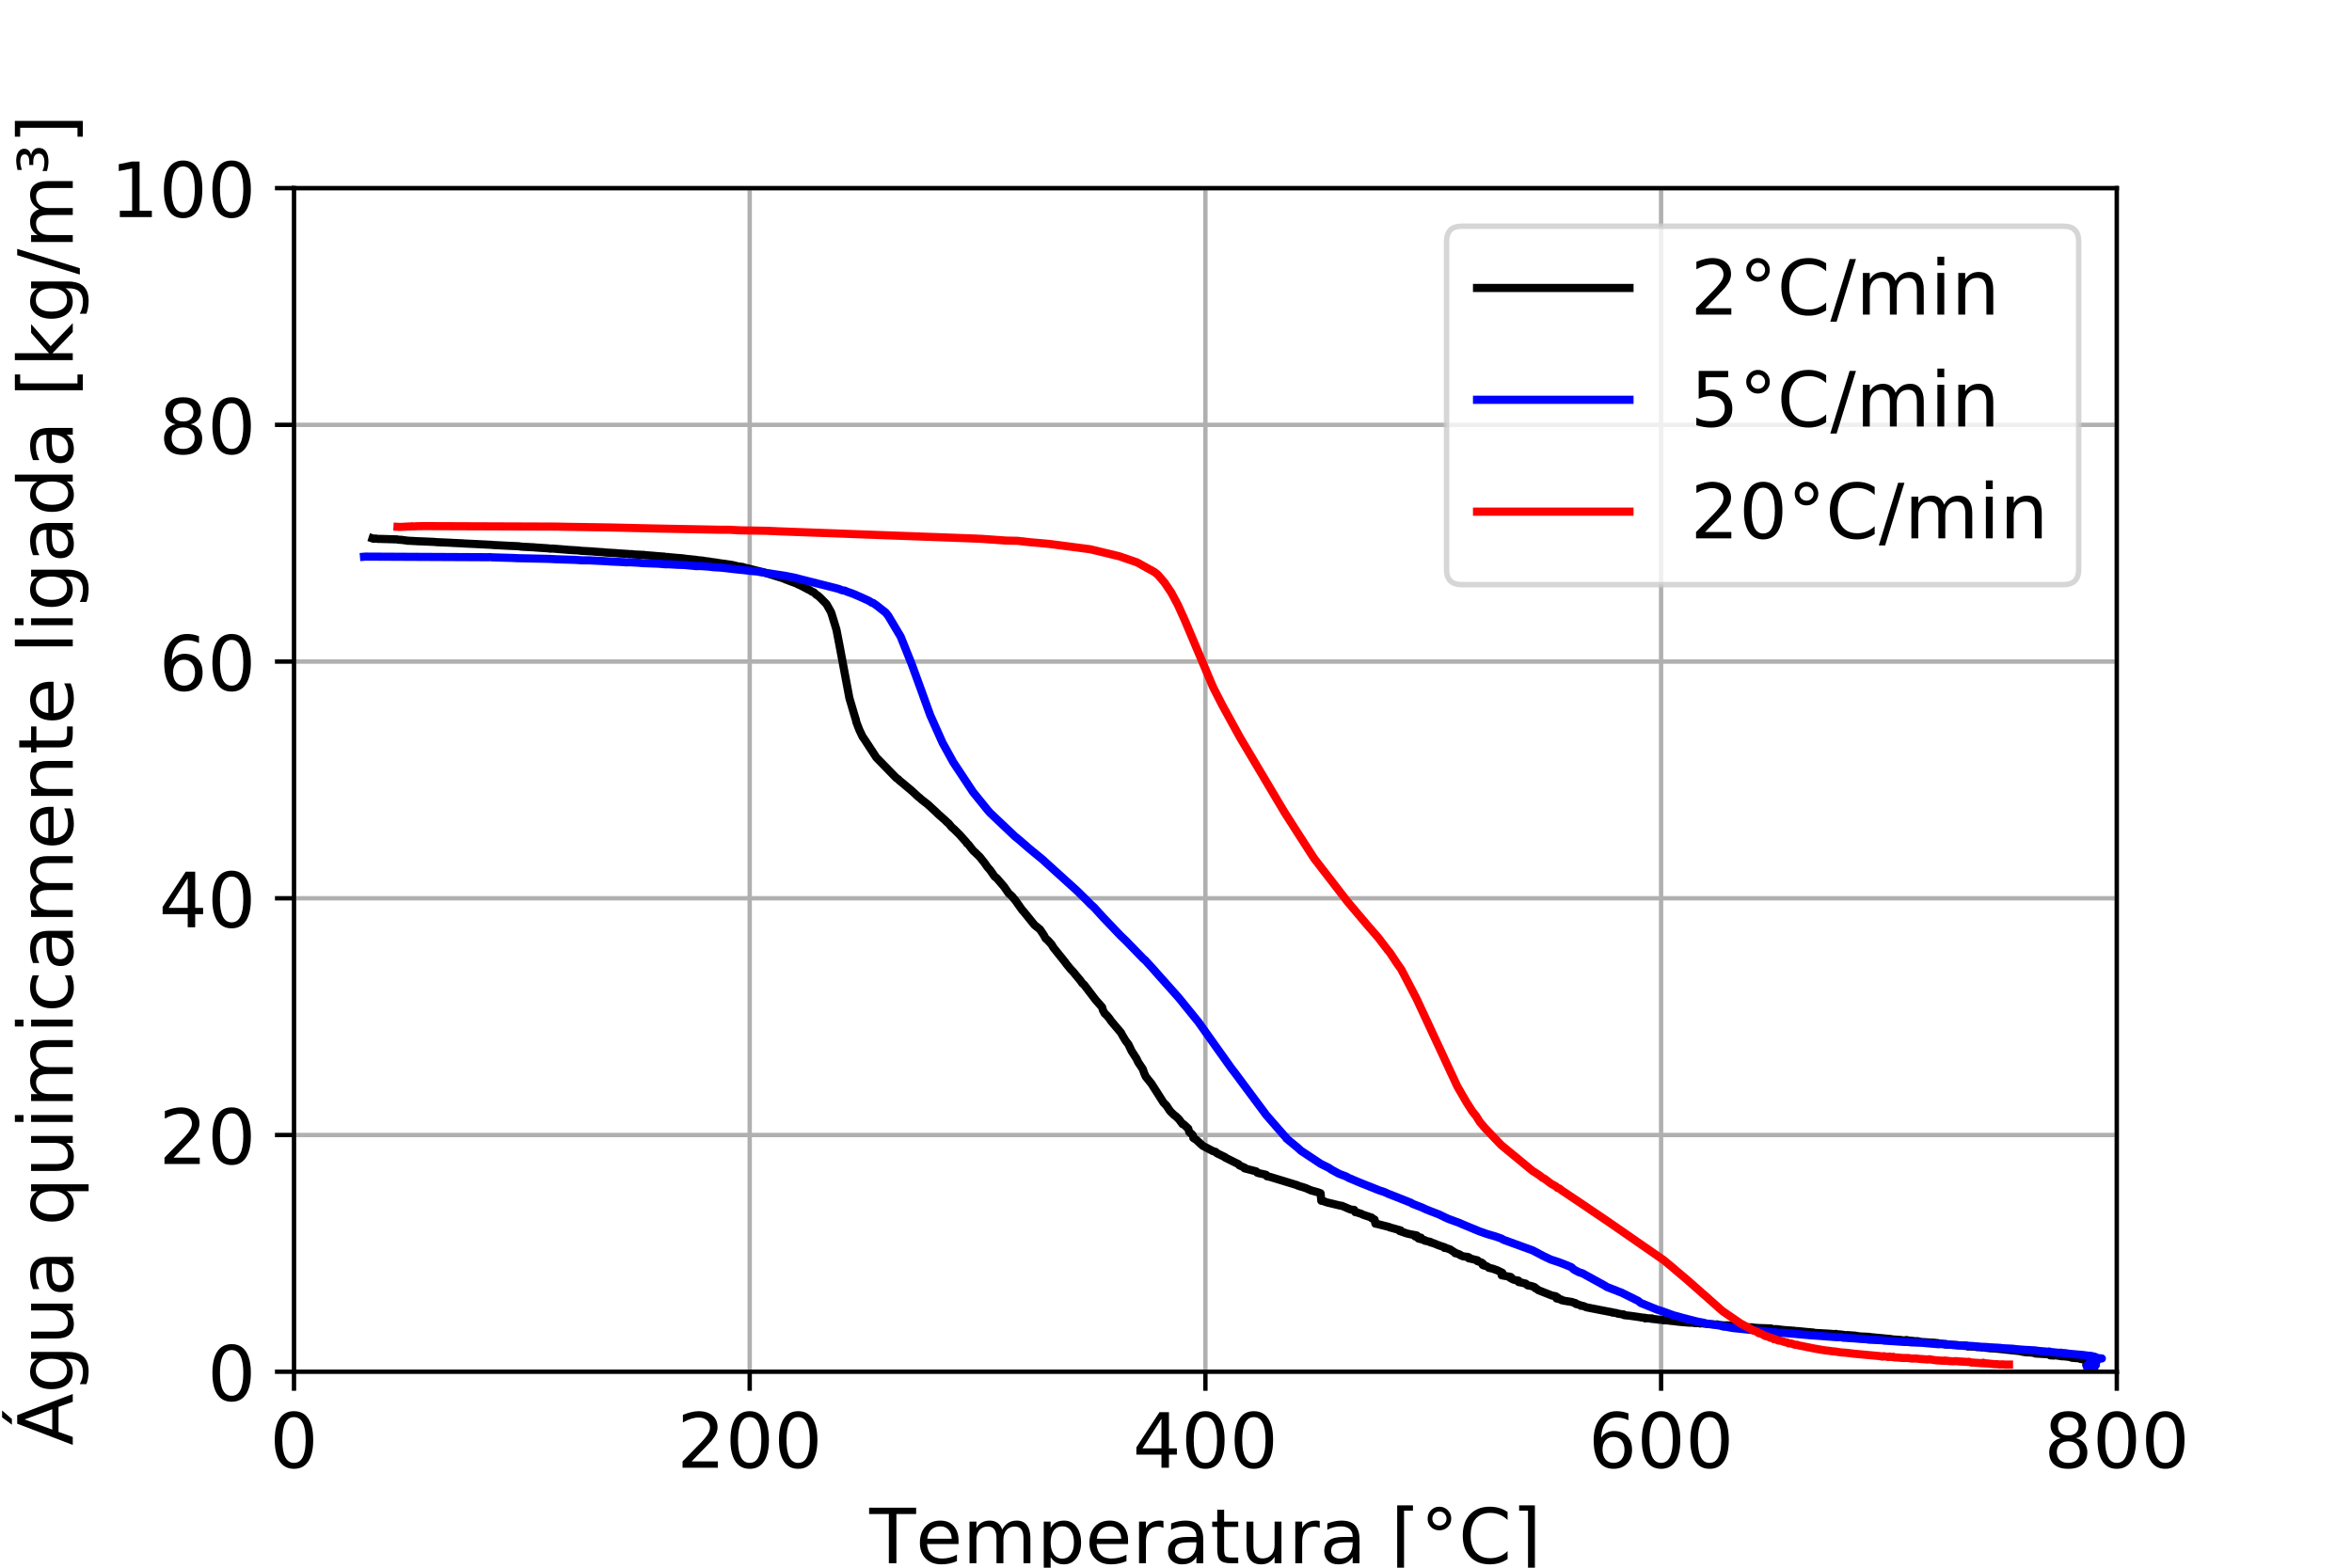 <?xml version="1.0" encoding="utf-8" standalone="no"?>
<!DOCTYPE svg PUBLIC "-//W3C//DTD SVG 1.1//EN"
  "http://www.w3.org/Graphics/SVG/1.1/DTD/svg11.dtd">
<!-- Created with matplotlib (https://matplotlib.org/) -->
<svg height="288pt" version="1.1" viewBox="0 0 432 288" width="432pt" xmlns="http://www.w3.org/2000/svg" xmlns:xlink="http://www.w3.org/1999/xlink">
 <defs>
  <style type="text/css">
*{stroke-linecap:butt;stroke-linejoin:round;}
  </style>
 </defs>
 <g id="figure_1">
  <g id="patch_1">
   <path d="M 0 288 
L 432 288 
L 432 0 
L 0 0 
z
" style="fill:#ffffff;"/>
  </g>
  <g id="axes_1">
   <g id="patch_2">
    <path d="M 54 252 
L 388.8 252 
L 388.8 34.56 
L 54 34.56 
z
" style="fill:#ffffff;"/>
   </g>
   <g id="matplotlib.axis_1">
    <g id="xtick_1">
     <g id="line2d_1">
      <path clip-path="url(#pa47ccf754e)" d="M 54 252 
L 54 34.56 
" style="fill:none;stroke:#b0b0b0;stroke-linecap:square;stroke-width:0.8;"/>
     </g>
     <g id="line2d_2">
      <defs>
       <path d="M 0 0 
L 0 3.5 
" id="m012d25d5ec" style="stroke:#000000;stroke-width:0.8;"/>
      </defs>
      <g>
       <use style="stroke:#000000;stroke-width:0.8;" x="54" xlink:href="#m012d25d5ec" y="252"/>
      </g>
     </g>
     <g id="text_1">
      <!-- 0 -->
      <defs>
       <path d="M 31.781 66.406 
Q 24.172 66.406 20.328 58.906 
Q 16.5 51.422 16.5 36.375 
Q 16.5 21.391 20.328 13.891 
Q 24.172 6.391 31.781 6.391 
Q 39.453 6.391 43.281 13.891 
Q 47.125 21.391 47.125 36.375 
Q 47.125 51.422 43.281 58.906 
Q 39.453 66.406 31.781 66.406 
z
M 31.781 74.219 
Q 44.047 74.219 50.516 64.516 
Q 56.984 54.828 56.984 36.375 
Q 56.984 17.969 50.516 8.266 
Q 44.047 -1.422 31.781 -1.422 
Q 19.531 -1.422 13.062 8.266 
Q 6.594 17.969 6.594 36.375 
Q 6.594 54.828 13.062 64.516 
Q 19.531 74.219 31.781 74.219 
z
" id="DejaVuSans-48"/>
      </defs>
      <g transform="translate(49.546 269.638)scale(0.14 -0.14)">
       <use xlink:href="#DejaVuSans-48"/>
      </g>
     </g>
    </g>
    <g id="xtick_2">
     <g id="line2d_3">
      <path clip-path="url(#pa47ccf754e)" d="M 137.7 252 
L 137.7 34.56 
" style="fill:none;stroke:#b0b0b0;stroke-linecap:square;stroke-width:0.8;"/>
     </g>
     <g id="line2d_4">
      <g>
       <use style="stroke:#000000;stroke-width:0.8;" x="137.7" xlink:href="#m012d25d5ec" y="252"/>
      </g>
     </g>
     <g id="text_2">
      <!-- 200 -->
      <defs>
       <path d="M 19.188 8.297 
L 53.609 8.297 
L 53.609 0 
L 7.328 0 
L 7.328 8.297 
Q 12.938 14.109 22.625 23.891 
Q 32.328 33.688 34.812 36.531 
Q 39.547 41.844 41.422 45.531 
Q 43.312 49.219 43.312 52.781 
Q 43.312 58.594 39.234 62.25 
Q 35.156 65.922 28.609 65.922 
Q 23.969 65.922 18.812 64.312 
Q 13.672 62.703 7.812 59.422 
L 7.812 69.391 
Q 13.766 71.781 18.938 73 
Q 24.125 74.219 28.422 74.219 
Q 39.75 74.219 46.484 68.547 
Q 53.219 62.891 53.219 53.422 
Q 53.219 48.922 51.531 44.891 
Q 49.859 40.875 45.406 35.406 
Q 44.188 33.984 37.641 27.219 
Q 31.109 20.453 19.188 8.297 
z
" id="DejaVuSans-50"/>
      </defs>
      <g transform="translate(124.339 269.638)scale(0.14 -0.14)">
       <use xlink:href="#DejaVuSans-50"/>
       <use x="63.623" xlink:href="#DejaVuSans-48"/>
       <use x="127.246" xlink:href="#DejaVuSans-48"/>
      </g>
     </g>
    </g>
    <g id="xtick_3">
     <g id="line2d_5">
      <path clip-path="url(#pa47ccf754e)" d="M 221.4 252 
L 221.4 34.56 
" style="fill:none;stroke:#b0b0b0;stroke-linecap:square;stroke-width:0.8;"/>
     </g>
     <g id="line2d_6">
      <g>
       <use style="stroke:#000000;stroke-width:0.8;" x="221.4" xlink:href="#m012d25d5ec" y="252"/>
      </g>
     </g>
     <g id="text_3">
      <!-- 400 -->
      <defs>
       <path d="M 37.797 64.312 
L 12.891 25.391 
L 37.797 25.391 
z
M 35.203 72.906 
L 47.609 72.906 
L 47.609 25.391 
L 58.016 25.391 
L 58.016 17.188 
L 47.609 17.188 
L 47.609 0 
L 37.797 0 
L 37.797 17.188 
L 4.891 17.188 
L 4.891 26.703 
z
" id="DejaVuSans-52"/>
      </defs>
      <g transform="translate(208.039 269.638)scale(0.14 -0.14)">
       <use xlink:href="#DejaVuSans-52"/>
       <use x="63.623" xlink:href="#DejaVuSans-48"/>
       <use x="127.246" xlink:href="#DejaVuSans-48"/>
      </g>
     </g>
    </g>
    <g id="xtick_4">
     <g id="line2d_7">
      <path clip-path="url(#pa47ccf754e)" d="M 305.1 252 
L 305.1 34.56 
" style="fill:none;stroke:#b0b0b0;stroke-linecap:square;stroke-width:0.8;"/>
     </g>
     <g id="line2d_8">
      <g>
       <use style="stroke:#000000;stroke-width:0.8;" x="305.1" xlink:href="#m012d25d5ec" y="252"/>
      </g>
     </g>
     <g id="text_4">
      <!-- 600 -->
      <defs>
       <path d="M 33.016 40.375 
Q 26.375 40.375 22.484 35.828 
Q 18.609 31.297 18.609 23.391 
Q 18.609 15.531 22.484 10.953 
Q 26.375 6.391 33.016 6.391 
Q 39.656 6.391 43.531 10.953 
Q 47.406 15.531 47.406 23.391 
Q 47.406 31.297 43.531 35.828 
Q 39.656 40.375 33.016 40.375 
z
M 52.594 71.297 
L 52.594 62.312 
Q 48.875 64.062 45.094 64.984 
Q 41.312 65.922 37.594 65.922 
Q 27.828 65.922 22.672 59.328 
Q 17.531 52.734 16.797 39.406 
Q 19.672 43.656 24.016 45.922 
Q 28.375 48.188 33.594 48.188 
Q 44.578 48.188 50.953 41.516 
Q 57.328 34.859 57.328 23.391 
Q 57.328 12.156 50.688 5.359 
Q 44.047 -1.422 33.016 -1.422 
Q 20.359 -1.422 13.672 8.266 
Q 6.984 17.969 6.984 36.375 
Q 6.984 53.656 15.188 63.938 
Q 23.391 74.219 37.203 74.219 
Q 40.922 74.219 44.703 73.484 
Q 48.484 72.75 52.594 71.297 
z
" id="DejaVuSans-54"/>
      </defs>
      <g transform="translate(291.739 269.638)scale(0.14 -0.14)">
       <use xlink:href="#DejaVuSans-54"/>
       <use x="63.623" xlink:href="#DejaVuSans-48"/>
       <use x="127.246" xlink:href="#DejaVuSans-48"/>
      </g>
     </g>
    </g>
    <g id="xtick_5">
     <g id="line2d_9">
      <path clip-path="url(#pa47ccf754e)" d="M 388.8 252 
L 388.8 34.56 
" style="fill:none;stroke:#b0b0b0;stroke-linecap:square;stroke-width:0.8;"/>
     </g>
     <g id="line2d_10">
      <g>
       <use style="stroke:#000000;stroke-width:0.8;" x="388.8" xlink:href="#m012d25d5ec" y="252"/>
      </g>
     </g>
     <g id="text_5">
      <!-- 800 -->
      <defs>
       <path d="M 31.781 34.625 
Q 24.75 34.625 20.719 30.859 
Q 16.703 27.094 16.703 20.516 
Q 16.703 13.922 20.719 10.156 
Q 24.75 6.391 31.781 6.391 
Q 38.812 6.391 42.859 10.172 
Q 46.922 13.969 46.922 20.516 
Q 46.922 27.094 42.891 30.859 
Q 38.875 34.625 31.781 34.625 
z
M 21.922 38.812 
Q 15.578 40.375 12.031 44.719 
Q 8.5 49.078 8.5 55.328 
Q 8.5 64.062 14.719 69.141 
Q 20.953 74.219 31.781 74.219 
Q 42.672 74.219 48.875 69.141 
Q 55.078 64.062 55.078 55.328 
Q 55.078 49.078 51.531 44.719 
Q 48 40.375 41.703 38.812 
Q 48.828 37.156 52.797 32.312 
Q 56.781 27.484 56.781 20.516 
Q 56.781 9.906 50.312 4.234 
Q 43.844 -1.422 31.781 -1.422 
Q 19.734 -1.422 13.25 4.234 
Q 6.781 9.906 6.781 20.516 
Q 6.781 27.484 10.781 32.312 
Q 14.797 37.156 21.922 38.812 
z
M 18.312 54.391 
Q 18.312 48.734 21.844 45.562 
Q 25.391 42.391 31.781 42.391 
Q 38.141 42.391 41.719 45.562 
Q 45.312 48.734 45.312 54.391 
Q 45.312 60.062 41.719 63.234 
Q 38.141 66.406 31.781 66.406 
Q 25.391 66.406 21.844 63.234 
Q 18.312 60.062 18.312 54.391 
z
" id="DejaVuSans-56"/>
      </defs>
      <g transform="translate(375.439 269.638)scale(0.14 -0.14)">
       <use xlink:href="#DejaVuSans-56"/>
       <use x="63.623" xlink:href="#DejaVuSans-48"/>
       <use x="127.246" xlink:href="#DejaVuSans-48"/>
      </g>
     </g>
    </g>
    <g id="text_6">
     <!-- Temperatura [°C] -->
     <defs>
      <path d="M -0.297 72.906 
L 61.375 72.906 
L 61.375 64.594 
L 35.5 64.594 
L 35.5 0 
L 25.594 0 
L 25.594 64.594 
L -0.297 64.594 
z
" id="DejaVuSans-84"/>
      <path d="M 56.203 29.594 
L 56.203 25.203 
L 14.891 25.203 
Q 15.484 15.922 20.484 11.062 
Q 25.484 6.203 34.422 6.203 
Q 39.594 6.203 44.453 7.469 
Q 49.312 8.734 54.109 11.281 
L 54.109 2.781 
Q 49.266 0.734 44.188 -0.344 
Q 39.109 -1.422 33.891 -1.422 
Q 20.797 -1.422 13.156 6.188 
Q 5.516 13.812 5.516 26.812 
Q 5.516 40.234 12.766 48.109 
Q 20.016 56 32.328 56 
Q 43.359 56 49.781 48.891 
Q 56.203 41.797 56.203 29.594 
z
M 47.219 32.234 
Q 47.125 39.594 43.094 43.984 
Q 39.062 48.391 32.422 48.391 
Q 24.906 48.391 20.391 44.141 
Q 15.875 39.891 15.188 32.172 
z
" id="DejaVuSans-101"/>
      <path d="M 52 44.188 
Q 55.375 50.25 60.062 53.125 
Q 64.75 56 71.094 56 
Q 79.641 56 84.281 50.016 
Q 88.922 44.047 88.922 33.016 
L 88.922 0 
L 79.891 0 
L 79.891 32.719 
Q 79.891 40.578 77.094 44.375 
Q 74.312 48.188 68.609 48.188 
Q 61.625 48.188 57.562 43.547 
Q 53.516 38.922 53.516 30.906 
L 53.516 0 
L 44.484 0 
L 44.484 32.719 
Q 44.484 40.625 41.703 44.406 
Q 38.922 48.188 33.109 48.188 
Q 26.219 48.188 22.156 43.531 
Q 18.109 38.875 18.109 30.906 
L 18.109 0 
L 9.078 0 
L 9.078 54.688 
L 18.109 54.688 
L 18.109 46.188 
Q 21.188 51.219 25.484 53.609 
Q 29.781 56 35.688 56 
Q 41.656 56 45.828 52.969 
Q 50 49.953 52 44.188 
z
" id="DejaVuSans-109"/>
      <path d="M 18.109 8.203 
L 18.109 -20.797 
L 9.078 -20.797 
L 9.078 54.688 
L 18.109 54.688 
L 18.109 46.391 
Q 20.953 51.266 25.266 53.625 
Q 29.594 56 35.594 56 
Q 45.562 56 51.781 48.094 
Q 58.016 40.188 58.016 27.297 
Q 58.016 14.406 51.781 6.484 
Q 45.562 -1.422 35.594 -1.422 
Q 29.594 -1.422 25.266 0.953 
Q 20.953 3.328 18.109 8.203 
z
M 48.688 27.297 
Q 48.688 37.203 44.609 42.844 
Q 40.531 48.484 33.406 48.484 
Q 26.266 48.484 22.188 42.844 
Q 18.109 37.203 18.109 27.297 
Q 18.109 17.391 22.188 11.75 
Q 26.266 6.109 33.406 6.109 
Q 40.531 6.109 44.609 11.75 
Q 48.688 17.391 48.688 27.297 
z
" id="DejaVuSans-112"/>
      <path d="M 41.109 46.297 
Q 39.594 47.172 37.812 47.578 
Q 36.031 48 33.891 48 
Q 26.266 48 22.188 43.047 
Q 18.109 38.094 18.109 28.812 
L 18.109 0 
L 9.078 0 
L 9.078 54.688 
L 18.109 54.688 
L 18.109 46.188 
Q 20.953 51.172 25.484 53.578 
Q 30.031 56 36.531 56 
Q 37.453 56 38.578 55.875 
Q 39.703 55.766 41.062 55.516 
z
" id="DejaVuSans-114"/>
      <path d="M 34.281 27.484 
Q 23.391 27.484 19.188 25 
Q 14.984 22.516 14.984 16.5 
Q 14.984 11.719 18.141 8.906 
Q 21.297 6.109 26.703 6.109 
Q 34.188 6.109 38.703 11.406 
Q 43.219 16.703 43.219 25.484 
L 43.219 27.484 
z
M 52.203 31.203 
L 52.203 0 
L 43.219 0 
L 43.219 8.297 
Q 40.141 3.328 35.547 0.953 
Q 30.953 -1.422 24.312 -1.422 
Q 15.922 -1.422 10.953 3.297 
Q 6 8.016 6 15.922 
Q 6 25.141 12.172 29.828 
Q 18.359 34.516 30.609 34.516 
L 43.219 34.516 
L 43.219 35.406 
Q 43.219 41.609 39.141 45 
Q 35.062 48.391 27.688 48.391 
Q 23 48.391 18.547 47.266 
Q 14.109 46.141 10.016 43.891 
L 10.016 52.203 
Q 14.938 54.109 19.578 55.047 
Q 24.219 56 28.609 56 
Q 40.484 56 46.344 49.844 
Q 52.203 43.703 52.203 31.203 
z
" id="DejaVuSans-97"/>
      <path d="M 18.312 70.219 
L 18.312 54.688 
L 36.812 54.688 
L 36.812 47.703 
L 18.312 47.703 
L 18.312 18.016 
Q 18.312 11.328 20.141 9.422 
Q 21.969 7.516 27.594 7.516 
L 36.812 7.516 
L 36.812 0 
L 27.594 0 
Q 17.188 0 13.234 3.875 
Q 9.281 7.766 9.281 18.016 
L 9.281 47.703 
L 2.688 47.703 
L 2.688 54.688 
L 9.281 54.688 
L 9.281 70.219 
z
" id="DejaVuSans-116"/>
      <path d="M 8.5 21.578 
L 8.5 54.688 
L 17.484 54.688 
L 17.484 21.922 
Q 17.484 14.156 20.5 10.266 
Q 23.531 6.391 29.594 6.391 
Q 36.859 6.391 41.078 11.031 
Q 45.312 15.672 45.312 23.688 
L 45.312 54.688 
L 54.297 54.688 
L 54.297 0 
L 45.312 0 
L 45.312 8.406 
Q 42.047 3.422 37.719 1 
Q 33.406 -1.422 27.688 -1.422 
Q 18.266 -1.422 13.375 4.438 
Q 8.5 10.297 8.5 21.578 
z
M 31.109 56 
z
" id="DejaVuSans-117"/>
      <path id="DejaVuSans-32"/>
      <path d="M 8.594 75.984 
L 29.297 75.984 
L 29.297 69 
L 17.578 69 
L 17.578 -6.203 
L 29.297 -6.203 
L 29.297 -13.188 
L 8.594 -13.188 
z
" id="DejaVuSans-91"/>
      <path d="M 25 67.922 
Q 21.094 67.922 18.406 65.203 
Q 15.719 62.5 15.719 58.594 
Q 15.719 54.734 18.406 52.078 
Q 21.094 49.422 25 49.422 
Q 28.906 49.422 31.594 52.078 
Q 34.281 54.734 34.281 58.594 
Q 34.281 62.453 31.562 65.188 
Q 28.859 67.922 25 67.922 
z
M 25 74.219 
Q 28.125 74.219 31 73.016 
Q 33.891 71.828 35.984 69.578 
Q 38.234 67.391 39.359 64.594 
Q 40.484 61.812 40.484 58.594 
Q 40.484 52.156 35.969 47.688 
Q 31.453 43.219 24.906 43.219 
Q 18.312 43.219 13.906 47.609 
Q 9.516 52 9.516 58.594 
Q 9.516 65.141 14 69.672 
Q 18.5 74.219 25 74.219 
z
" id="DejaVuSans-176"/>
      <path d="M 64.406 67.281 
L 64.406 56.891 
Q 59.422 61.531 53.781 63.812 
Q 48.141 66.109 41.797 66.109 
Q 29.297 66.109 22.656 58.469 
Q 16.016 50.828 16.016 36.375 
Q 16.016 21.969 22.656 14.328 
Q 29.297 6.688 41.797 6.688 
Q 48.141 6.688 53.781 8.984 
Q 59.422 11.281 64.406 15.922 
L 64.406 5.609 
Q 59.234 2.094 53.438 0.328 
Q 47.656 -1.422 41.219 -1.422 
Q 24.656 -1.422 15.125 8.703 
Q 5.609 18.844 5.609 36.375 
Q 5.609 53.953 15.125 64.078 
Q 24.656 74.219 41.219 74.219 
Q 47.75 74.219 53.531 72.484 
Q 59.328 70.75 64.406 67.281 
z
" id="DejaVuSans-67"/>
      <path d="M 30.422 75.984 
L 30.422 -13.188 
L 9.719 -13.188 
L 9.719 -6.203 
L 21.391 -6.203 
L 21.391 69 
L 9.719 69 
L 9.719 75.984 
z
" id="DejaVuSans-93"/>
     </defs>
     <g transform="translate(159.676 287.187)scale(0.14 -0.14)">
      <use xlink:href="#DejaVuSans-84"/>
      <use x="60.818" xlink:href="#DejaVuSans-101"/>
      <use x="122.342" xlink:href="#DejaVuSans-109"/>
      <use x="219.754" xlink:href="#DejaVuSans-112"/>
      <use x="283.23" xlink:href="#DejaVuSans-101"/>
      <use x="344.754" xlink:href="#DejaVuSans-114"/>
      <use x="385.867" xlink:href="#DejaVuSans-97"/>
      <use x="447.146" xlink:href="#DejaVuSans-116"/>
      <use x="486.355" xlink:href="#DejaVuSans-117"/>
      <use x="549.734" xlink:href="#DejaVuSans-114"/>
      <use x="590.848" xlink:href="#DejaVuSans-97"/>
      <use x="652.127" xlink:href="#DejaVuSans-32"/>
      <use x="683.914" xlink:href="#DejaVuSans-91"/>
      <use x="722.928" xlink:href="#DejaVuSans-176"/>
      <use x="772.928" xlink:href="#DejaVuSans-67"/>
      <use x="842.752" xlink:href="#DejaVuSans-93"/>
     </g>
    </g>
   </g>
   <g id="matplotlib.axis_2">
    <g id="ytick_1">
     <g id="line2d_11">
      <path clip-path="url(#pa47ccf754e)" d="M 54 252 
L 388.8 252 
" style="fill:none;stroke:#b0b0b0;stroke-linecap:square;stroke-width:0.8;"/>
     </g>
     <g id="line2d_12">
      <defs>
       <path d="M 0 0 
L -3.5 0 
" id="mf183e0acf6" style="stroke:#000000;stroke-width:0.8;"/>
      </defs>
      <g>
       <use style="stroke:#000000;stroke-width:0.8;" x="54" xlink:href="#mf183e0acf6" y="252"/>
      </g>
     </g>
     <g id="text_7">
      <!-- 0 -->
      <g transform="translate(38.093 257.319)scale(0.14 -0.14)">
       <use xlink:href="#DejaVuSans-48"/>
      </g>
     </g>
    </g>
    <g id="ytick_2">
     <g id="line2d_13">
      <path clip-path="url(#pa47ccf754e)" d="M 54 208.512 
L 388.8 208.512 
" style="fill:none;stroke:#b0b0b0;stroke-linecap:square;stroke-width:0.8;"/>
     </g>
     <g id="line2d_14">
      <g>
       <use style="stroke:#000000;stroke-width:0.8;" x="54" xlink:href="#mf183e0acf6" y="208.512"/>
      </g>
     </g>
     <g id="text_8">
      <!-- 20 -->
      <g transform="translate(29.185 213.831)scale(0.14 -0.14)">
       <use xlink:href="#DejaVuSans-50"/>
       <use x="63.623" xlink:href="#DejaVuSans-48"/>
      </g>
     </g>
    </g>
    <g id="ytick_3">
     <g id="line2d_15">
      <path clip-path="url(#pa47ccf754e)" d="M 54 165.024 
L 388.8 165.024 
" style="fill:none;stroke:#b0b0b0;stroke-linecap:square;stroke-width:0.8;"/>
     </g>
     <g id="line2d_16">
      <g>
       <use style="stroke:#000000;stroke-width:0.8;" x="54" xlink:href="#mf183e0acf6" y="165.024"/>
      </g>
     </g>
     <g id="text_9">
      <!-- 40 -->
      <g transform="translate(29.185 170.343)scale(0.14 -0.14)">
       <use xlink:href="#DejaVuSans-52"/>
       <use x="63.623" xlink:href="#DejaVuSans-48"/>
      </g>
     </g>
    </g>
    <g id="ytick_4">
     <g id="line2d_17">
      <path clip-path="url(#pa47ccf754e)" d="M 54 121.536 
L 388.8 121.536 
" style="fill:none;stroke:#b0b0b0;stroke-linecap:square;stroke-width:0.8;"/>
     </g>
     <g id="line2d_18">
      <g>
       <use style="stroke:#000000;stroke-width:0.8;" x="54" xlink:href="#mf183e0acf6" y="121.536"/>
      </g>
     </g>
     <g id="text_10">
      <!-- 60 -->
      <g transform="translate(29.185 126.855)scale(0.14 -0.14)">
       <use xlink:href="#DejaVuSans-54"/>
       <use x="63.623" xlink:href="#DejaVuSans-48"/>
      </g>
     </g>
    </g>
    <g id="ytick_5">
     <g id="line2d_19">
      <path clip-path="url(#pa47ccf754e)" d="M 54 78.048 
L 388.8 78.048 
" style="fill:none;stroke:#b0b0b0;stroke-linecap:square;stroke-width:0.8;"/>
     </g>
     <g id="line2d_20">
      <g>
       <use style="stroke:#000000;stroke-width:0.8;" x="54" xlink:href="#mf183e0acf6" y="78.048"/>
      </g>
     </g>
     <g id="text_11">
      <!-- 80 -->
      <g transform="translate(29.185 83.367)scale(0.14 -0.14)">
       <use xlink:href="#DejaVuSans-56"/>
       <use x="63.623" xlink:href="#DejaVuSans-48"/>
      </g>
     </g>
    </g>
    <g id="ytick_6">
     <g id="line2d_21">
      <path clip-path="url(#pa47ccf754e)" d="M 54 34.56 
L 388.8 34.56 
" style="fill:none;stroke:#b0b0b0;stroke-linecap:square;stroke-width:0.8;"/>
     </g>
     <g id="line2d_22">
      <g>
       <use style="stroke:#000000;stroke-width:0.8;" x="54" xlink:href="#mf183e0acf6" y="34.56"/>
      </g>
     </g>
     <g id="text_12">
      <!-- 100 -->
      <defs>
       <path d="M 12.406 8.297 
L 28.516 8.297 
L 28.516 63.922 
L 10.984 60.406 
L 10.984 69.391 
L 28.422 72.906 
L 38.281 72.906 
L 38.281 8.297 
L 54.391 8.297 
L 54.391 0 
L 12.406 0 
z
" id="DejaVuSans-49"/>
      </defs>
      <g transform="translate(20.277 39.879)scale(0.14 -0.14)">
       <use xlink:href="#DejaVuSans-49"/>
       <use x="63.623" xlink:href="#DejaVuSans-48"/>
       <use x="127.246" xlink:href="#DejaVuSans-48"/>
      </g>
     </g>
    </g>
    <g id="text_13">
     <!-- Água quimicamente ligada [kg/m³] -->
     <defs>
      <path d="M 34.188 63.188 
L 20.797 26.906 
L 47.609 26.906 
z
M 28.609 72.906 
L 39.797 72.906 
L 67.578 0 
L 57.328 0 
L 50.688 18.703 
L 17.828 18.703 
L 11.188 0 
L 0.781 0 
z
M 36.859 92.734 
L 45.906 92.734 
L 34.766 79.844 
L 27.297 79.844 
z
" id="DejaVuSans-193"/>
      <path d="M 45.406 27.984 
Q 45.406 37.75 41.375 43.109 
Q 37.359 48.484 30.078 48.484 
Q 22.859 48.484 18.828 43.109 
Q 14.797 37.75 14.797 27.984 
Q 14.797 18.266 18.828 12.891 
Q 22.859 7.516 30.078 7.516 
Q 37.359 7.516 41.375 12.891 
Q 45.406 18.266 45.406 27.984 
z
M 54.391 6.781 
Q 54.391 -7.172 48.188 -13.984 
Q 42 -20.797 29.203 -20.797 
Q 24.469 -20.797 20.266 -20.094 
Q 16.062 -19.391 12.109 -17.922 
L 12.109 -9.188 
Q 16.062 -11.328 19.922 -12.344 
Q 23.781 -13.375 27.781 -13.375 
Q 36.625 -13.375 41.016 -8.766 
Q 45.406 -4.156 45.406 5.172 
L 45.406 9.625 
Q 42.625 4.781 38.281 2.391 
Q 33.938 0 27.875 0 
Q 17.828 0 11.672 7.656 
Q 5.516 15.328 5.516 27.984 
Q 5.516 40.672 11.672 48.328 
Q 17.828 56 27.875 56 
Q 33.938 56 38.281 53.609 
Q 42.625 51.219 45.406 46.391 
L 45.406 54.688 
L 54.391 54.688 
z
" id="DejaVuSans-103"/>
      <path d="M 14.797 27.297 
Q 14.797 17.391 18.875 11.75 
Q 22.953 6.109 30.078 6.109 
Q 37.203 6.109 41.297 11.75 
Q 45.406 17.391 45.406 27.297 
Q 45.406 37.203 41.297 42.844 
Q 37.203 48.484 30.078 48.484 
Q 22.953 48.484 18.875 42.844 
Q 14.797 37.203 14.797 27.297 
z
M 45.406 8.203 
Q 42.578 3.328 38.25 0.953 
Q 33.938 -1.422 27.875 -1.422 
Q 17.969 -1.422 11.734 6.484 
Q 5.516 14.406 5.516 27.297 
Q 5.516 40.188 11.734 48.094 
Q 17.969 56 27.875 56 
Q 33.938 56 38.25 53.625 
Q 42.578 51.266 45.406 46.391 
L 45.406 54.688 
L 54.391 54.688 
L 54.391 -20.797 
L 45.406 -20.797 
z
" id="DejaVuSans-113"/>
      <path d="M 9.422 54.688 
L 18.406 54.688 
L 18.406 0 
L 9.422 0 
z
M 9.422 75.984 
L 18.406 75.984 
L 18.406 64.594 
L 9.422 64.594 
z
" id="DejaVuSans-105"/>
      <path d="M 48.781 52.594 
L 48.781 44.188 
Q 44.969 46.297 41.141 47.344 
Q 37.312 48.391 33.406 48.391 
Q 24.656 48.391 19.812 42.844 
Q 14.984 37.312 14.984 27.297 
Q 14.984 17.281 19.812 11.734 
Q 24.656 6.203 33.406 6.203 
Q 37.312 6.203 41.141 7.25 
Q 44.969 8.297 48.781 10.406 
L 48.781 2.094 
Q 45.016 0.344 40.984 -0.531 
Q 36.969 -1.422 32.422 -1.422 
Q 20.062 -1.422 12.781 6.344 
Q 5.516 14.109 5.516 27.297 
Q 5.516 40.672 12.859 48.328 
Q 20.219 56 33.016 56 
Q 37.156 56 41.109 55.141 
Q 45.062 54.297 48.781 52.594 
z
" id="DejaVuSans-99"/>
      <path d="M 54.891 33.016 
L 54.891 0 
L 45.906 0 
L 45.906 32.719 
Q 45.906 40.484 42.875 44.328 
Q 39.844 48.188 33.797 48.188 
Q 26.516 48.188 22.312 43.547 
Q 18.109 38.922 18.109 30.906 
L 18.109 0 
L 9.078 0 
L 9.078 54.688 
L 18.109 54.688 
L 18.109 46.188 
Q 21.344 51.125 25.703 53.562 
Q 30.078 56 35.797 56 
Q 45.219 56 50.047 50.172 
Q 54.891 44.344 54.891 33.016 
z
" id="DejaVuSans-110"/>
      <path d="M 9.422 75.984 
L 18.406 75.984 
L 18.406 0 
L 9.422 0 
z
" id="DejaVuSans-108"/>
      <path d="M 45.406 46.391 
L 45.406 75.984 
L 54.391 75.984 
L 54.391 0 
L 45.406 0 
L 45.406 8.203 
Q 42.578 3.328 38.25 0.953 
Q 33.938 -1.422 27.875 -1.422 
Q 17.969 -1.422 11.734 6.484 
Q 5.516 14.406 5.516 27.297 
Q 5.516 40.188 11.734 48.094 
Q 17.969 56 27.875 56 
Q 33.938 56 38.25 53.625 
Q 42.578 51.266 45.406 46.391 
z
M 14.797 27.297 
Q 14.797 17.391 18.875 11.75 
Q 22.953 6.109 30.078 6.109 
Q 37.203 6.109 41.297 11.75 
Q 45.406 17.391 45.406 27.297 
Q 45.406 37.203 41.297 42.844 
Q 37.203 48.484 30.078 48.484 
Q 22.953 48.484 18.875 42.844 
Q 14.797 37.203 14.797 27.297 
z
" id="DejaVuSans-100"/>
      <path d="M 9.078 75.984 
L 18.109 75.984 
L 18.109 31.109 
L 44.922 54.688 
L 56.391 54.688 
L 27.391 29.109 
L 57.625 0 
L 45.906 0 
L 18.109 26.703 
L 18.109 0 
L 9.078 0 
z
" id="DejaVuSans-107"/>
      <path d="M 25.391 72.906 
L 33.688 72.906 
L 8.297 -9.281 
L 0 -9.281 
z
" id="DejaVuSans-47"/>
      <path d="M 25.594 54.688 
Q 30.078 53.812 32.547 51.141 
Q 35.016 48.484 35.016 44.484 
Q 35.016 38.422 30.375 35.156 
Q 25.734 31.891 17.094 31.891 
Q 14.312 31.891 11.25 32.391 
Q 8.203 32.906 4.781 33.891 
L 4.781 39.797 
Q 7.328 38.484 10.234 37.844 
Q 13.141 37.203 16.406 37.203 
Q 21.734 37.203 24.656 39.125 
Q 27.594 41.062 27.594 44.484 
Q 27.594 48.094 24.875 49.953 
Q 22.172 51.812 16.891 51.812 
L 12.703 51.812 
L 12.703 57.078 
L 17.281 57.078 
Q 21.875 57.078 24.234 58.609 
Q 26.609 60.156 26.609 63.094 
Q 26.609 65.922 24.172 67.406 
Q 21.734 68.891 17.094 68.891 
Q 15.141 68.891 12.641 68.453 
Q 10.156 68.016 6.203 66.891 
L 6.203 72.516 
Q 9.766 73.344 12.891 73.781 
Q 16.016 74.219 18.703 74.219 
Q 25.734 74.219 29.859 71.328 
Q 33.984 68.453 33.984 63.625 
Q 33.984 60.25 31.781 57.906 
Q 29.594 55.562 25.594 54.688 
z
" id="DejaVuSans-179"/>
     </defs>
     <g transform="translate(13.366 265.551)rotate(-90)scale(0.14 -0.14)">
      <use xlink:href="#DejaVuSans-193"/>
      <use x="68.408" xlink:href="#DejaVuSans-103"/>
      <use x="131.885" xlink:href="#DejaVuSans-117"/>
      <use x="195.264" xlink:href="#DejaVuSans-97"/>
      <use x="256.543" xlink:href="#DejaVuSans-32"/>
      <use x="288.33" xlink:href="#DejaVuSans-113"/>
      <use x="351.807" xlink:href="#DejaVuSans-117"/>
      <use x="415.186" xlink:href="#DejaVuSans-105"/>
      <use x="442.969" xlink:href="#DejaVuSans-109"/>
      <use x="540.381" xlink:href="#DejaVuSans-105"/>
      <use x="568.164" xlink:href="#DejaVuSans-99"/>
      <use x="623.145" xlink:href="#DejaVuSans-97"/>
      <use x="684.424" xlink:href="#DejaVuSans-109"/>
      <use x="781.836" xlink:href="#DejaVuSans-101"/>
      <use x="843.359" xlink:href="#DejaVuSans-110"/>
      <use x="906.738" xlink:href="#DejaVuSans-116"/>
      <use x="945.947" xlink:href="#DejaVuSans-101"/>
      <use x="1007.471" xlink:href="#DejaVuSans-32"/>
      <use x="1039.258" xlink:href="#DejaVuSans-108"/>
      <use x="1067.041" xlink:href="#DejaVuSans-105"/>
      <use x="1094.824" xlink:href="#DejaVuSans-103"/>
      <use x="1158.301" xlink:href="#DejaVuSans-97"/>
      <use x="1219.58" xlink:href="#DejaVuSans-100"/>
      <use x="1283.057" xlink:href="#DejaVuSans-97"/>
      <use x="1344.336" xlink:href="#DejaVuSans-32"/>
      <use x="1376.123" xlink:href="#DejaVuSans-91"/>
      <use x="1415.137" xlink:href="#DejaVuSans-107"/>
      <use x="1473.047" xlink:href="#DejaVuSans-103"/>
      <use x="1536.523" xlink:href="#DejaVuSans-47"/>
      <use x="1570.215" xlink:href="#DejaVuSans-109"/>
      <use x="1667.627" xlink:href="#DejaVuSans-179"/>
      <use x="1707.715" xlink:href="#DejaVuSans-93"/>
     </g>
    </g>
   </g>
   <g id="line2d_23">
    <path clip-path="url(#pa47ccf754e)" d="M 68.426 98.911 
L 68.631 98.978 
L 68.966 98.933 
L 69.426 99 
L 69.757 99 
L 72.77 99.088 
L 72.904 99.088 
L 73.205 99.155 
L 73.347 99.155 
L 73.531 99.177 
L 73.682 99.155 
L 73.883 99.199 
L 74.766 99.31 
L 74.933 99.354 
L 74.938 99.332 
L 76.988 99.443 
L 77.218 99.443 
L 79.742 99.554 
L 80.181 99.598 
L 82.784 99.709 
L 83.044 99.731 
L 85.007 99.819 
L 85.153 99.841 
L 87.585 99.952 
L 87.919 99.974 
L 90.217 100.085 
L 90.665 100.129 
L 92.866 100.24 
L 93.213 100.262 
L 95.281 100.351 
L 95.511 100.395 
L 95.909 100.439 
L 98.127 100.55 
L 98.482 100.595 
L 98.717 100.595 
L 98.876 100.617 
L 100.596 100.727 
L 101.094 100.794 
L 101.458 100.772 
L 102.793 100.882 
L 103.077 100.905 
L 104.182 100.993 
L 104.35 101.015 
L 106.241 101.126 
L 106.76 101.193 
L 108.815 101.303 
L 109.25 101.348 
L 110.92 101.458 
L 111.192 101.503 
L 113.126 101.613 
L 113.561 101.658 
L 115.34 101.768 
L 115.754 101.813 
L 116.034 101.791 
L 116.361 101.857 
L 118.323 101.946 
L 118.524 101.99 
L 120.035 102.101 
L 120.445 102.145 
L 121.973 102.256 
L 122.492 102.344 
L 122.768 102.322 
L 122.973 102.389 
L 123.266 102.389 
L 124.4 102.499 
L 124.81 102.521 
L 125.702 102.61 
L 125.852 102.654 
L 126.128 102.676 
L 127.225 102.787 
L 127.413 102.831 
L 127.543 102.809 
L 128.234 102.92 
L 129.192 103.009 
L 129.439 103.075 
L 130.284 103.164 
L 130.548 103.23 
L 131.452 103.341 
L 132.247 103.474 
L 132.557 103.518 
L 132.975 103.562 
L 133.523 103.651 
L 133.728 103.673 
L 134.54 103.806 
L 134.946 103.895 
L 135.181 103.961 
L 135.536 104.05 
L 136.428 104.16 
L 136.783 104.293 
L 137.277 104.404 
L 140.165 105.113 
L 140.525 105.224 
L 143.831 106.242 
L 144.325 106.464 
L 144.601 106.552 
L 145.091 106.752 
L 146.258 107.173 
L 146.535 107.328 
L 147.175 107.616 
L 148.548 108.346 
L 148.719 108.391 
L 149.154 108.701 
L 149.439 108.789 
L 149.983 109.299 
L 150.155 109.365 
L 150.519 109.697 
L 150.699 109.852 
L 151.808 110.982 
L 152.532 112.267 
L 152.686 112.577 
L 153.628 115.655 
L 154.093 118.047 
L 156.009 128.236 
L 156.863 131.137 
L 157.21 132.267 
L 157.282 132.643 
L 157.834 134.083 
L 158.449 135.367 
L 158.738 135.766 
L 160.96 139.155 
L 164.651 142.942 
L 164.965 143.141 
L 165.237 143.429 
L 165.744 143.828 
L 167.033 144.913 
L 167.2 145.046 
L 167.635 145.423 
L 167.962 145.733 
L 168.636 146.353 
L 168.79 146.464 
L 169.288 146.907 
L 169.858 147.349 
L 170.427 147.792 
L 171.871 149.121 
L 172.343 149.586 
L 173.624 150.716 
L 173.93 151.026 
L 174.248 151.292 
L 174.796 151.956 
L 175.214 152.311 
L 176.202 153.285 
L 177.508 154.747 
L 177.604 154.946 
L 177.851 155.124 
L 178.755 156.275 
L 178.926 156.43 
L 179.282 156.762 
L 179.964 157.427 
L 180.475 158.069 
L 180.86 158.557 
L 181.333 159.243 
L 181.86 159.841 
L 182.676 161.015 
L 183.095 161.347 
L 183.266 161.547 
L 184.426 162.898 
L 185.267 164.116 
L 185.878 164.647 
L 186.183 165.046 
L 186.459 165.356 
L 187.757 167.194 
L 187.995 167.438 
L 190.021 169.941 
L 191.013 170.738 
L 191.716 171.779 
L 192.034 172.377 
L 192.486 172.776 
L 193.147 173.507 
L 193.486 174.082 
L 195.62 176.74 
L 195.922 177.161 
L 196.688 178.091 
L 197.039 178.446 
L 198.475 180.173 
L 198.793 180.638 
L 199.115 180.904 
L 201.262 183.717 
L 202.425 185.024 
L 202.567 185.555 
L 202.877 186.153 
L 203.304 186.552 
L 203.781 187.128 
L 204.066 187.549 
L 204.564 188.147 
L 205.899 189.719 
L 206.091 190.096 
L 206.736 191.181 
L 207.251 191.845 
L 207.845 193.086 
L 208.757 194.503 
L 209.046 195.123 
L 209.912 196.43 
L 210.147 197.117 
L 210.444 197.781 
L 210.938 198.401 
L 211.465 199.044 
L 213.712 202.565 
L 214.235 203.097 
L 214.867 204.049 
L 215.148 204.359 
L 215.708 204.891 
L 215.972 205.068 
L 216.558 205.644 
L 217.202 206.507 
L 217.378 206.53 
L 218.245 207.327 
L 218.437 207.969 
L 218.638 208.146 
L 218.914 208.368 
L 219.136 208.656 
L 219.186 209.055 
L 219.739 209.409 
L 220.622 210.228 
L 220.923 210.494 
L 222.781 211.469 
L 223.292 211.624 
L 223.4 211.757 
L 223.53 211.867 
L 225.045 212.598 
L 225.007 212.643 
L 227.188 213.728 
L 227.485 213.861 
L 227.636 214.082 
L 228.636 214.525 
L 228.581 214.636 
L 228.669 214.658 
L 230.716 215.19 
L 230.917 215.389 
L 230.887 215.411 
L 230.971 215.455 
L 231.281 215.544 
L 232.524 215.81 
L 232.72 215.987 
L 232.704 216.098 
L 233.273 216.208 
L 238.207 217.714 
L 238.337 217.759 
L 238.399 217.825 
L 238.425 217.825 
L 238.743 217.936 
L 239.324 218.091 
L 239.471 218.157 
L 239.734 218.224 
L 240.705 218.645 
L 240.915 218.711 
L 240.902 218.733 
L 240.977 218.733 
L 242.166 219.066 
L 242.555 219.221 
L 242.689 220.594 
L 243.154 220.682 
L 243.421 220.793 
L 243.756 220.904 
L 245.866 221.413 
L 246.263 221.502 
L 246.422 221.502 
L 248.096 222.211 
L 248.741 222.277 
L 248.912 222.676 
L 249.167 222.72 
L 250.017 222.986 
L 250.373 223.163 
L 251.959 223.695 
L 251.955 223.805 
L 251.98 223.783 
L 252.474 224.049 
L 252.624 224.802 
L 252.624 224.78 
L 253.11 224.891 
L 254.503 225.245 
L 255.19 225.422 
L 255.265 225.489 
L 255.696 225.599 
L 257.27 226.042 
L 257.152 226.153 
L 257.077 226.153 
L 257.424 226.264 
L 258.4 226.596 
L 258.864 226.707 
L 258.939 226.729 
L 260.032 226.928 
L 260.237 226.972 
L 260.09 227.061 
L 259.919 227.15 
L 260.002 227.15 
L 260.312 227.216 
L 260.998 227.371 
L 260.944 227.393 
L 260.53 227.526 
L 260.772 227.593 
L 261.714 227.836 
L 261.676 227.881 
L 261.689 227.925 
L 262.727 228.146 
L 262.635 228.191 
L 262.731 228.235 
L 263.304 228.39 
L 264.275 228.789 
L 264.815 228.966 
L 265.359 229.143 
L 265.313 229.143 
L 265.305 229.254 
L 265.556 229.254 
L 266.364 229.542 
L 267.033 229.985 
L 267.301 230.14 
L 267.276 230.228 
L 267.343 230.228 
L 267.581 230.273 
L 268.117 230.472 
L 268.109 230.472 
L 268.079 230.516 
L 268.155 230.56 
L 268.741 230.804 
L 269.636 230.915 
L 269.871 231.026 
L 269.758 231.158 
L 270.293 231.269 
L 271.381 231.535 
L 271.373 231.579 
L 271.252 231.579 
L 271.323 231.668 
L 272.143 231.956 
L 272.424 232.177 
L 272.357 232.288 
L 272.327 232.377 
L 272.34 232.377 
L 272.57 232.487 
L 273.022 232.598 
L 273.252 232.731 
L 273.457 232.908 
L 274.24 233.085 
L 274.566 233.218 
L 274.914 233.329 
L 275.935 233.816 
L 275.759 233.905 
L 275.784 233.927 
L 275.914 234.171 
L 275.851 234.193 
L 275.813 234.281 
L 275.91 234.304 
L 277.404 234.569 
L 277.546 234.636 
L 277.462 234.636 
L 277.353 234.747 
L 277.395 234.769 
L 277.994 235.079 
L 278.458 235.189 
L 278.894 235.256 
L 278.981 235.367 
L 278.944 235.367 
L 278.931 235.522 
L 279.475 235.632 
L 280.224 235.81 
L 280.492 236.053 
L 280.618 236.142 
L 281.25 236.253 
L 281.89 236.474 
L 281.877 236.496 
L 281.995 236.673 
L 282.166 236.718 
L 282.317 236.828 
L 282.543 236.983 
L 282.53 237.006 
L 282.585 237.028 
L 285.045 238.002 
L 285.753 238.135 
L 285.74 238.202 
L 286.138 238.379 
L 286.025 238.423 
L 285.895 238.534 
L 285.924 238.534 
L 286.234 238.622 
L 286.82 238.755 
L 286.795 238.844 
L 287.167 238.933 
L 288.753 239.198 
L 288.975 239.287 
L 289.385 239.398 
L 289.452 239.553 
L 289.913 239.663 
L 290.398 239.841 
L 290.348 239.885 
L 290.75 239.907 
L 291.419 240.173 
L 295.512 240.97 
L 296.161 241.081 
L 296.123 241.125 
L 296.508 241.17 
L 296.755 241.192 
L 297.161 241.302 
L 297.107 241.325 
L 297.713 241.413 
L 298.241 241.48 
L 298.111 241.524 
L 298.345 241.612 
L 299.417 241.723 
L 301.279 241.989 
L 301.43 242.033 
L 301.727 242.055 
L 302.317 242.122 
L 302.191 242.166 
L 302.183 242.21 
L 302.2 242.144 
L 302.254 242.166 
L 303.451 242.21 
L 303.3 242.277 
L 304.225 242.366 
L 304.389 242.388 
L 304.585 242.432 
L 305.502 242.476 
L 305.481 242.543 
L 306.255 242.565 
L 306.548 242.609 
L 306.916 242.653 
L 307.816 242.742 
L 307.77 242.742 
L 307.875 242.764 
L 308.712 242.853 
L 310.034 242.964 
L 310.315 242.986 
L 311.018 242.986 
L 311.29 243.074 
L 312.03 243.052 
L 312.269 243.141 
L 312.595 243.074 
L 312.867 243.141 
L 313.792 243.251 
L 315.366 243.34 
L 315.391 243.296 
L 315.383 243.362 
L 315.412 243.34 
L 315.692 243.384 
L 316.634 243.495 
L 316.617 243.539 
L 316.676 243.495 
L 317.295 243.473 
L 319.463 243.717 
L 319.35 243.761 
L 319.559 243.783 
L 321.873 243.849 
L 322.003 243.916 
L 322.338 243.916 
L 322.782 243.96 
L 325.293 244.049 
L 325.1 244.093 
L 325.355 244.093 
L 325.569 244.16 
L 325.69 244.182 
L 326.293 244.182 
L 326.556 244.204 
L 326.883 244.248 
L 326.958 244.248 
L 326.862 244.27 
L 327.511 244.315 
L 327.49 244.337 
L 327.615 244.337 
L 329.101 244.447 
L 329.009 244.425 
L 328.975 244.47 
L 329.067 244.47 
L 329.545 244.47 
L 329.545 244.47 
L 329.691 244.514 
L 330.436 244.558 
L 331.336 244.647 
L 331.758 244.691 
L 333.127 244.802 
L 333.248 244.868 
L 335.387 244.979 
L 335.772 245.001 
L 336.998 245.09 
L 337.241 245.045 
L 337.404 245.134 
L 337.789 245.134 
L 338.593 245.223 
L 338.886 245.311 
L 339.229 245.267 
L 340.785 245.378 
L 341.053 245.444 
L 341.309 245.466 
L 341.539 245.511 
L 343.384 245.599 
L 343.393 245.666 
L 343.79 245.666 
L 347.042 245.976 
L 346.971 245.954 
L 347.641 246.064 
L 349.214 246.175 
L 348.984 246.197 
L 349.599 246.241 
L 349.817 246.241 
L 350.202 246.175 
L 350.16 246.241 
L 350.29 246.241 
L 351.449 246.352 
L 351.415 246.374 
L 351.587 246.396 
L 352.298 246.396 
L 352.319 246.485 
L 352.37 246.441 
L 352.884 246.529 
L 354.27 246.618 
L 354.403 246.64 
L 354.839 246.64 
L 354.789 246.662 
L 355.287 246.684 
L 355.148 246.662 
L 355.985 246.751 
L 356.186 246.839 
L 356.266 246.884 
L 356.492 246.839 
L 357.341 246.906 
L 357.438 246.906 
L 357.442 246.972 
L 357.467 246.994 
L 357.32 246.994 
L 359.199 247.105 
L 359.317 247.105 
L 359.593 247.15 
L 361.146 247.216 
L 361.024 247.26 
L 360.811 247.26 
L 361.137 247.238 
L 361.451 247.371 
L 361.623 247.349 
L 363.397 247.437 
L 363.096 247.482 
L 363.703 247.504 
L 364.088 247.548 
L 364.481 247.526 
L 364.619 247.57 
L 364.833 247.615 
L 365.36 247.659 
L 365.502 247.703 
L 365.757 247.681 
L 365.946 247.725 
L 366.151 247.703 
L 370.993 248.213 
L 371.537 248.346 
L 371.909 248.39 
L 372.437 248.39 
L 372.114 248.434 
L 372.822 248.456 
L 373.127 248.478 
L 374.178 248.633 
L 374.211 248.678 
L 373.83 248.656 
L 376.961 248.833 
L 376.722 248.921 
L 376.563 248.988 
L 377.295 249.032 
L 377.471 248.966 
L 378.584 249.143 
L 378.735 249.165 
L 379.078 249.165 
L 380.045 249.276 
L 380.434 249.342 
L 381.573 249.453 
L 380.957 249.453 
L 381.158 249.475 
L 380.522 249.431 
L 382.405 249.586 
L 382.125 249.652 
L 382.472 249.697 
L 383.2 249.741 
L 383.422 249.852 
L 383.452 249.807 
L 383.506 249.896 
L 383.87 249.874 
L 383.728 249.962 
L 384.247 250.029 
L 383.908 250.073 
L 384 250.162 
L 384.042 250.117 
L 383.263 250.117 
L 384.18 250.206 
L 383.987 250.206 
L 384.025 250.272 
L 384.736 250.272 
L 384.104 250.361 
L 384.084 250.405 
L 384.067 250.383 
L 383.242 250.427 
L 384.104 250.472 
L 384.125 250.494 
L 383.435 250.494 
L 384.138 250.494 
L 384.037 250.605 
L 384.033 250.649 
L 384.029 250.627 
L 384.28 250.605 
L 383.192 250.693 
L 384.096 250.693 
L 384.121 250.782 
L 384.117 250.715 
L 383.439 250.715 
L 384.946 250.76 
L 384.795 250.826 
L 383.703 250.937 
L 384.163 250.959 
L 384.113 250.937 
L 384.05 251.136 
L 383.389 251.158 
L 384.079 251.225 
L 384.088 251.247 
L 384.088 251.247 
" style="fill:none;stroke:#000000;stroke-linecap:square;stroke-width:1.5;"/>
   </g>
   <g id="line2d_24">
    <path clip-path="url(#pa47ccf754e)" d="M 66.861 102.278 
L 67.12 102.256 
L 89.418 102.366 
L 89.706 102.366 
L 89.983 102.344 
L 90.422 102.389 
L 94.143 102.499 
L 95.021 102.544 
L 100.06 102.654 
L 100.943 102.676 
L 102.157 102.743 
L 105.681 102.854 
L 106.94 102.942 
L 107.564 102.942 
L 108.192 102.942 
L 110.405 103.053 
L 110.883 103.075 
L 112.31 103.164 
L 114.716 103.274 
L 115.009 103.319 
L 115.31 103.297 
L 115.775 103.297 
L 117.369 103.385 
L 118.039 103.452 
L 120.5 103.54 
L 120.998 103.562 
L 122.337 103.673 
L 122.672 103.651 
L 124.517 103.762 
L 125.501 103.784 
L 127.903 104.005 
L 128.577 103.983 
L 130.146 104.094 
L 131.142 104.205 
L 132.331 104.271 
L 133.394 104.382 
L 134.285 104.493 
L 138.399 104.936 
L 139.11 104.98 
L 139.462 105.068 
L 144.174 105.777 
L 144.739 105.888 
L 145.857 106.109 
L 153.975 108.169 
L 154.741 108.457 
L 155.156 108.501 
L 155.591 108.701 
L 156.675 109.077 
L 158.253 109.764 
L 159.608 110.384 
L 160.165 110.738 
L 160.349 110.761 
L 161.04 111.248 
L 162.668 112.532 
L 163.149 113.13 
L 165.43 116.962 
L 167.43 121.945 
L 169.167 126.707 
L 170.854 131.381 
L 173.122 136.453 
L 175.085 140.018 
L 178.709 145.489 
L 181.45 148.878 
L 181.843 149.321 
L 186.397 153.64 
L 187.267 154.348 
L 189 155.854 
L 191.532 157.936 
L 192.327 158.667 
L 197.88 163.695 
L 199.676 165.467 
L 200.299 166.109 
L 200.935 166.685 
L 202.647 168.568 
L 205.823 171.89 
L 206.857 172.886 
L 210.08 176.209 
L 210.28 176.342 
L 210.862 176.984 
L 211.779 177.981 
L 212.478 178.778 
L 216.504 183.296 
L 220.111 187.748 
L 226.104 196.164 
L 227 197.338 
L 232.582 204.846 
L 235.981 208.744 
L 236.198 208.922 
L 236.278 209.143 
L 238.27 210.782 
L 238.985 211.424 
L 242.597 213.816 
L 244.07 214.547 
L 244.388 214.769 
L 244.761 214.99 
L 245.941 215.633 
L 247.23 216.12 
L 247.745 216.408 
L 249.632 217.205 
L 253.281 218.667 
L 254.127 218.933 
L 254.972 219.309 
L 257.123 220.151 
L 259.174 220.97 
L 259.479 221.17 
L 261.254 221.856 
L 261.601 222.033 
L 262.074 222.233 
L 262.848 222.543 
L 264.342 223.119 
L 265.573 223.717 
L 266.071 223.938 
L 268.117 224.691 
L 268.649 224.935 
L 271.708 226.197 
L 273.139 226.707 
L 274.679 227.15 
L 275.801 227.548 
L 276.165 227.77 
L 281.53 229.719 
L 283.543 230.782 
L 284.811 231.38 
L 286.46 231.934 
L 287.167 232.199 
L 288.628 232.797 
L 288.942 233.108 
L 289.172 233.285 
L 289.984 233.706 
L 290.666 233.927 
L 294.771 236.186 
L 295.098 236.408 
L 297.362 237.294 
L 297.839 237.471 
L 300.915 238.999 
L 301.334 239.353 
L 304.376 240.594 
L 305.364 240.904 
L 307.289 241.612 
L 308.368 241.9 
L 309.051 242.1 
L 311.754 242.786 
L 313.031 243.03 
L 313.39 243.141 
L 315.864 243.517 
L 316.588 243.717 
L 317.027 243.739 
L 318.22 243.96 
L 318.584 244.004 
L 319.471 244.093 
L 320.124 244.16 
L 326.895 244.868 
L 327.36 244.846 
L 332.914 245.333 
L 333.395 245.356 
L 335.709 245.533 
L 336.868 245.621 
L 337.203 245.643 
L 337.525 245.666 
L 338.149 245.643 
L 338.551 245.754 
L 340.48 245.865 
L 341.769 245.976 
L 342.945 246.042 
L 343.23 246.109 
L 345.217 246.197 
L 345.77 246.219 
L 346.067 246.286 
L 347.871 246.396 
L 349.758 246.529 
L 350.478 246.529 
L 350.892 246.596 
L 353.052 246.684 
L 356.073 246.95 
L 356.429 246.906 
L 356.877 246.95 
L 357.994 247.017 
L 358.572 247.061 
L 360.685 247.194 
L 362.368 247.282 
L 363.384 247.393 
L 364.941 247.46 
L 365.297 247.504 
L 367.394 247.615 
L 367.787 247.681 
L 369.637 247.77 
L 370.566 247.88 
L 372.089 247.991 
L 373.755 248.08 
L 374.529 248.19 
L 376.178 248.323 
L 376.341 248.279 
L 376.659 248.368 
L 377.245 248.434 
L 378.137 248.523 
L 378.547 248.501 
L 378.802 248.567 
L 379.346 248.589 
L 380.037 248.7 
L 381.271 248.811 
L 382.338 248.899 
L 383.247 249.01 
L 383.632 249.076 
L 383.878 249.054 
L 384.602 249.209 
L 384.707 249.231 
L 385.439 249.542 
L 385.381 249.497 
L 386.055 249.564 
L 385.368 249.586 
L 385.255 249.608 
L 385.372 249.674 
L 385.419 249.741 
L 385.293 249.741 
L 384.674 249.785 
L 385.105 249.852 
L 385.13 249.962 
L 385.159 249.94 
L 385.193 249.985 
L 385.167 249.918 
L 385.155 249.962 
L 384.489 250.029 
L 384.787 250.095 
L 384.757 250.14 
L 384.774 250.073 
L 384.761 250.14 
L 383.962 250.184 
L 384.552 250.228 
L 384.46 250.295 
L 384.858 250.317 
L 384.489 250.405 
L 384.335 250.427 
L 383.707 250.472 
L 384.397 250.472 
L 384.389 250.516 
L 384.213 250.627 
L 384.95 250.583 
L 384.201 250.693 
L 384.213 250.671 
L 384.243 250.959 
L 384.088 250.981 
L 383.247 250.915 
L 384.732 250.981 
L 383.293 251.07 
L 383.853 251.203 
L 383.715 251.203 
L 383.732 251.313 
L 383.782 251.181 
L 383.765 251.313 
L 384.648 251.358 
L 384.648 251.358 
" style="fill:none;stroke:#0000ff;stroke-linecap:square;stroke-width:1.5;"/>
   </g>
   <g id="line2d_25">
    <path clip-path="url(#pa47ccf754e)" d="M 73.017 96.785 
L 73.389 96.807 
L 73.531 96.807 
L 75.126 96.719 
L 75.356 96.741 
L 75.628 96.674 
L 75.967 96.719 
L 76.586 96.674 
L 77.888 96.652 
L 102.287 96.741 
L 104.379 96.785 
L 111.858 96.896 
L 120.525 97.095 
L 126.329 97.206 
L 132.063 97.317 
L 133.942 97.317 
L 135.821 97.427 
L 140.96 97.516 
L 142.885 97.605 
L 178.977 98.933 
L 180.433 99 
L 184.785 99.31 
L 186.911 99.354 
L 189.033 99.598 
L 192.59 99.908 
L 200.249 100.905 
L 205.568 102.189 
L 208.849 103.319 
L 212.005 105.068 
L 212.632 105.556 
L 213.875 106.995 
L 215.127 108.856 
L 216.361 111.159 
L 217.583 113.861 
L 222.781 126.176 
L 224.463 129.476 
L 227.719 135.412 
L 235.905 149.188 
L 238.412 153.108 
L 241.333 157.648 
L 247.506 165.644 
L 251.021 169.808 
L 253.177 172.288 
L 254.847 174.481 
L 255.273 174.991 
L 256.533 176.895 
L 257.391 178.113 
L 260.149 183.407 
L 267.678 199.597 
L 269.377 202.521 
L 270.423 204.16 
L 271.122 205.024 
L 271.783 206.087 
L 272.754 207.238 
L 275.709 210.339 
L 281.484 215.101 
L 282.698 215.876 
L 283.33 216.386 
L 283.639 216.518 
L 284.878 217.449 
L 285.765 217.936 
L 286.079 218.246 
L 286.376 218.313 
L 286.945 218.755 
L 291.382 221.723 
L 291.988 222.144 
L 294.257 223.672 
L 295.399 224.448 
L 305.598 231.513 
L 306.079 231.912 
L 307.335 232.952 
L 307.808 233.373 
L 309.837 235.079 
L 310.587 235.743 
L 312.746 237.648 
L 313.47 238.268 
L 313.926 238.689 
L 314.629 239.309 
L 315.077 239.708 
L 316.412 240.882 
L 319.643 243.096 
L 322.146 244.47 
L 322.803 244.691 
L 323.02 244.913 
L 323.451 245.001 
L 324.297 245.466 
L 324.719 245.533 
L 325.146 245.754 
L 325.586 245.843 
L 325.803 246.02 
L 326.029 245.998 
L 326.628 246.264 
L 327.088 246.308 
L 327.9 246.574 
L 328.314 246.64 
L 328.528 246.795 
L 328.938 246.795 
L 329.838 247.083 
L 330.043 247.039 
L 330.423 247.172 
L 333.29 247.748 
L 334.696 247.991 
L 335.445 248.102 
L 336.052 248.168 
L 336.45 248.235 
L 337.04 248.279 
L 338.187 248.456 
L 338.521 248.478 
L 338.915 248.501 
L 339.727 248.589 
L 340.618 248.7 
L 343.958 249.01 
L 345.201 249.121 
L 345.774 249.231 
L 345.958 249.143 
L 346.87 249.298 
L 347.059 249.209 
L 347.402 249.298 
L 347.745 249.254 
L 347.904 249.364 
L 348.482 249.387 
L 349.486 249.475 
L 349.833 249.475 
L 350.461 249.475 
L 351.156 249.586 
L 351.93 249.564 
L 352.407 249.63 
L 354.131 249.763 
L 354.328 249.697 
L 354.826 249.785 
L 355.508 249.896 
L 356.889 249.985 
L 357.157 249.94 
L 357.308 250.007 
L 357.5 249.962 
L 358.078 250.051 
L 358.526 250.073 
L 358.961 250.073 
L 359.275 250.051 
L 359.94 250.117 
L 361.476 250.206 
L 361.602 250.162 
L 362.079 250.317 
L 362.342 250.317 
L 363.924 250.427 
L 364.1 250.45 
L 364.263 250.339 
L 364.527 250.472 
L 364.736 250.45 
L 366.281 250.605 
L 366.72 250.605 
L 367.264 250.671 
L 367.842 250.649 
L 368.319 250.693 
L 368.997 250.693 
L 368.997 250.693 
" style="fill:none;stroke:#ff0000;stroke-linecap:square;stroke-width:1.5;"/>
   </g>
   <g id="patch_3">
    <path d="M 54 252 
L 54 34.56 
" style="fill:none;stroke:#000000;stroke-linecap:square;stroke-linejoin:miter;stroke-width:0.8;"/>
   </g>
   <g id="patch_4">
    <path d="M 388.8 252 
L 388.8 34.56 
" style="fill:none;stroke:#000000;stroke-linecap:square;stroke-linejoin:miter;stroke-width:0.8;"/>
   </g>
   <g id="patch_5">
    <path d="M 54 252 
L 388.8 252 
" style="fill:none;stroke:#000000;stroke-linecap:square;stroke-linejoin:miter;stroke-width:0.8;"/>
   </g>
   <g id="patch_6">
    <path d="M 54 34.56 
L 388.8 34.56 
" style="fill:none;stroke:#000000;stroke-linecap:square;stroke-linejoin:miter;stroke-width:0.8;"/>
   </g>
   <g id="legend_1">
    <g id="patch_7">
     <path d="M 268.494 107.408 
L 379 107.408 
Q 381.8 107.408 381.8 104.608 
L 381.8 44.36 
Q 381.8 41.56 379 41.56 
L 268.494 41.56 
Q 265.694 41.56 265.694 44.36 
L 265.694 104.608 
Q 265.694 107.408 268.494 107.408 
z
" style="fill:#ffffff;opacity:0.8;stroke:#cccccc;stroke-linejoin:miter;"/>
    </g>
    <g id="line2d_26">
     <path d="M 271.294 52.898 
L 299.294 52.898 
" style="fill:none;stroke:#000000;stroke-linecap:square;stroke-width:1.5;"/>
    </g>
    <g id="line2d_27"/>
    <g id="text_14">
     <!-- 2°C/min -->
     <g transform="translate(310.494 57.798)scale(0.14 -0.14)">
      <use xlink:href="#DejaVuSans-50"/>
      <use x="63.623" xlink:href="#DejaVuSans-176"/>
      <use x="113.623" xlink:href="#DejaVuSans-67"/>
      <use x="183.447" xlink:href="#DejaVuSans-47"/>
      <use x="217.139" xlink:href="#DejaVuSans-109"/>
      <use x="314.551" xlink:href="#DejaVuSans-105"/>
      <use x="342.334" xlink:href="#DejaVuSans-110"/>
     </g>
    </g>
    <g id="line2d_28">
     <path d="M 271.294 73.447 
L 299.294 73.447 
" style="fill:none;stroke:#0000ff;stroke-linecap:square;stroke-width:1.5;"/>
    </g>
    <g id="line2d_29"/>
    <g id="text_15">
     <!-- 5°C/min -->
     <defs>
      <path d="M 10.797 72.906 
L 49.516 72.906 
L 49.516 64.594 
L 19.828 64.594 
L 19.828 46.734 
Q 21.969 47.469 24.109 47.828 
Q 26.266 48.188 28.422 48.188 
Q 40.625 48.188 47.75 41.5 
Q 54.891 34.812 54.891 23.391 
Q 54.891 11.625 47.562 5.094 
Q 40.234 -1.422 26.906 -1.422 
Q 22.312 -1.422 17.547 -0.641 
Q 12.797 0.141 7.719 1.703 
L 7.719 11.625 
Q 12.109 9.234 16.797 8.062 
Q 21.484 6.891 26.703 6.891 
Q 35.156 6.891 40.078 11.328 
Q 45.016 15.766 45.016 23.391 
Q 45.016 31 40.078 35.438 
Q 35.156 39.891 26.703 39.891 
Q 22.75 39.891 18.812 39.016 
Q 14.891 38.141 10.797 36.281 
z
" id="DejaVuSans-53"/>
     </defs>
     <g transform="translate(310.494 78.347)scale(0.14 -0.14)">
      <use xlink:href="#DejaVuSans-53"/>
      <use x="63.623" xlink:href="#DejaVuSans-176"/>
      <use x="113.623" xlink:href="#DejaVuSans-67"/>
      <use x="183.447" xlink:href="#DejaVuSans-47"/>
      <use x="217.139" xlink:href="#DejaVuSans-109"/>
      <use x="314.551" xlink:href="#DejaVuSans-105"/>
      <use x="342.334" xlink:href="#DejaVuSans-110"/>
     </g>
    </g>
    <g id="line2d_30">
     <path d="M 271.294 93.997 
L 299.294 93.997 
" style="fill:none;stroke:#ff0000;stroke-linecap:square;stroke-width:1.5;"/>
    </g>
    <g id="line2d_31"/>
    <g id="text_16">
     <!-- 20°C/min -->
     <g transform="translate(310.494 98.897)scale(0.14 -0.14)">
      <use xlink:href="#DejaVuSans-50"/>
      <use x="63.623" xlink:href="#DejaVuSans-48"/>
      <use x="127.246" xlink:href="#DejaVuSans-176"/>
      <use x="177.246" xlink:href="#DejaVuSans-67"/>
      <use x="247.07" xlink:href="#DejaVuSans-47"/>
      <use x="280.762" xlink:href="#DejaVuSans-109"/>
      <use x="378.174" xlink:href="#DejaVuSans-105"/>
      <use x="405.957" xlink:href="#DejaVuSans-110"/>
     </g>
    </g>
   </g>
  </g>
 </g>
 <defs>
  <clipPath id="pa47ccf754e">
   <rect height="217.44" width="334.8" x="54" y="34.56"/>
  </clipPath>
 </defs>
</svg>
